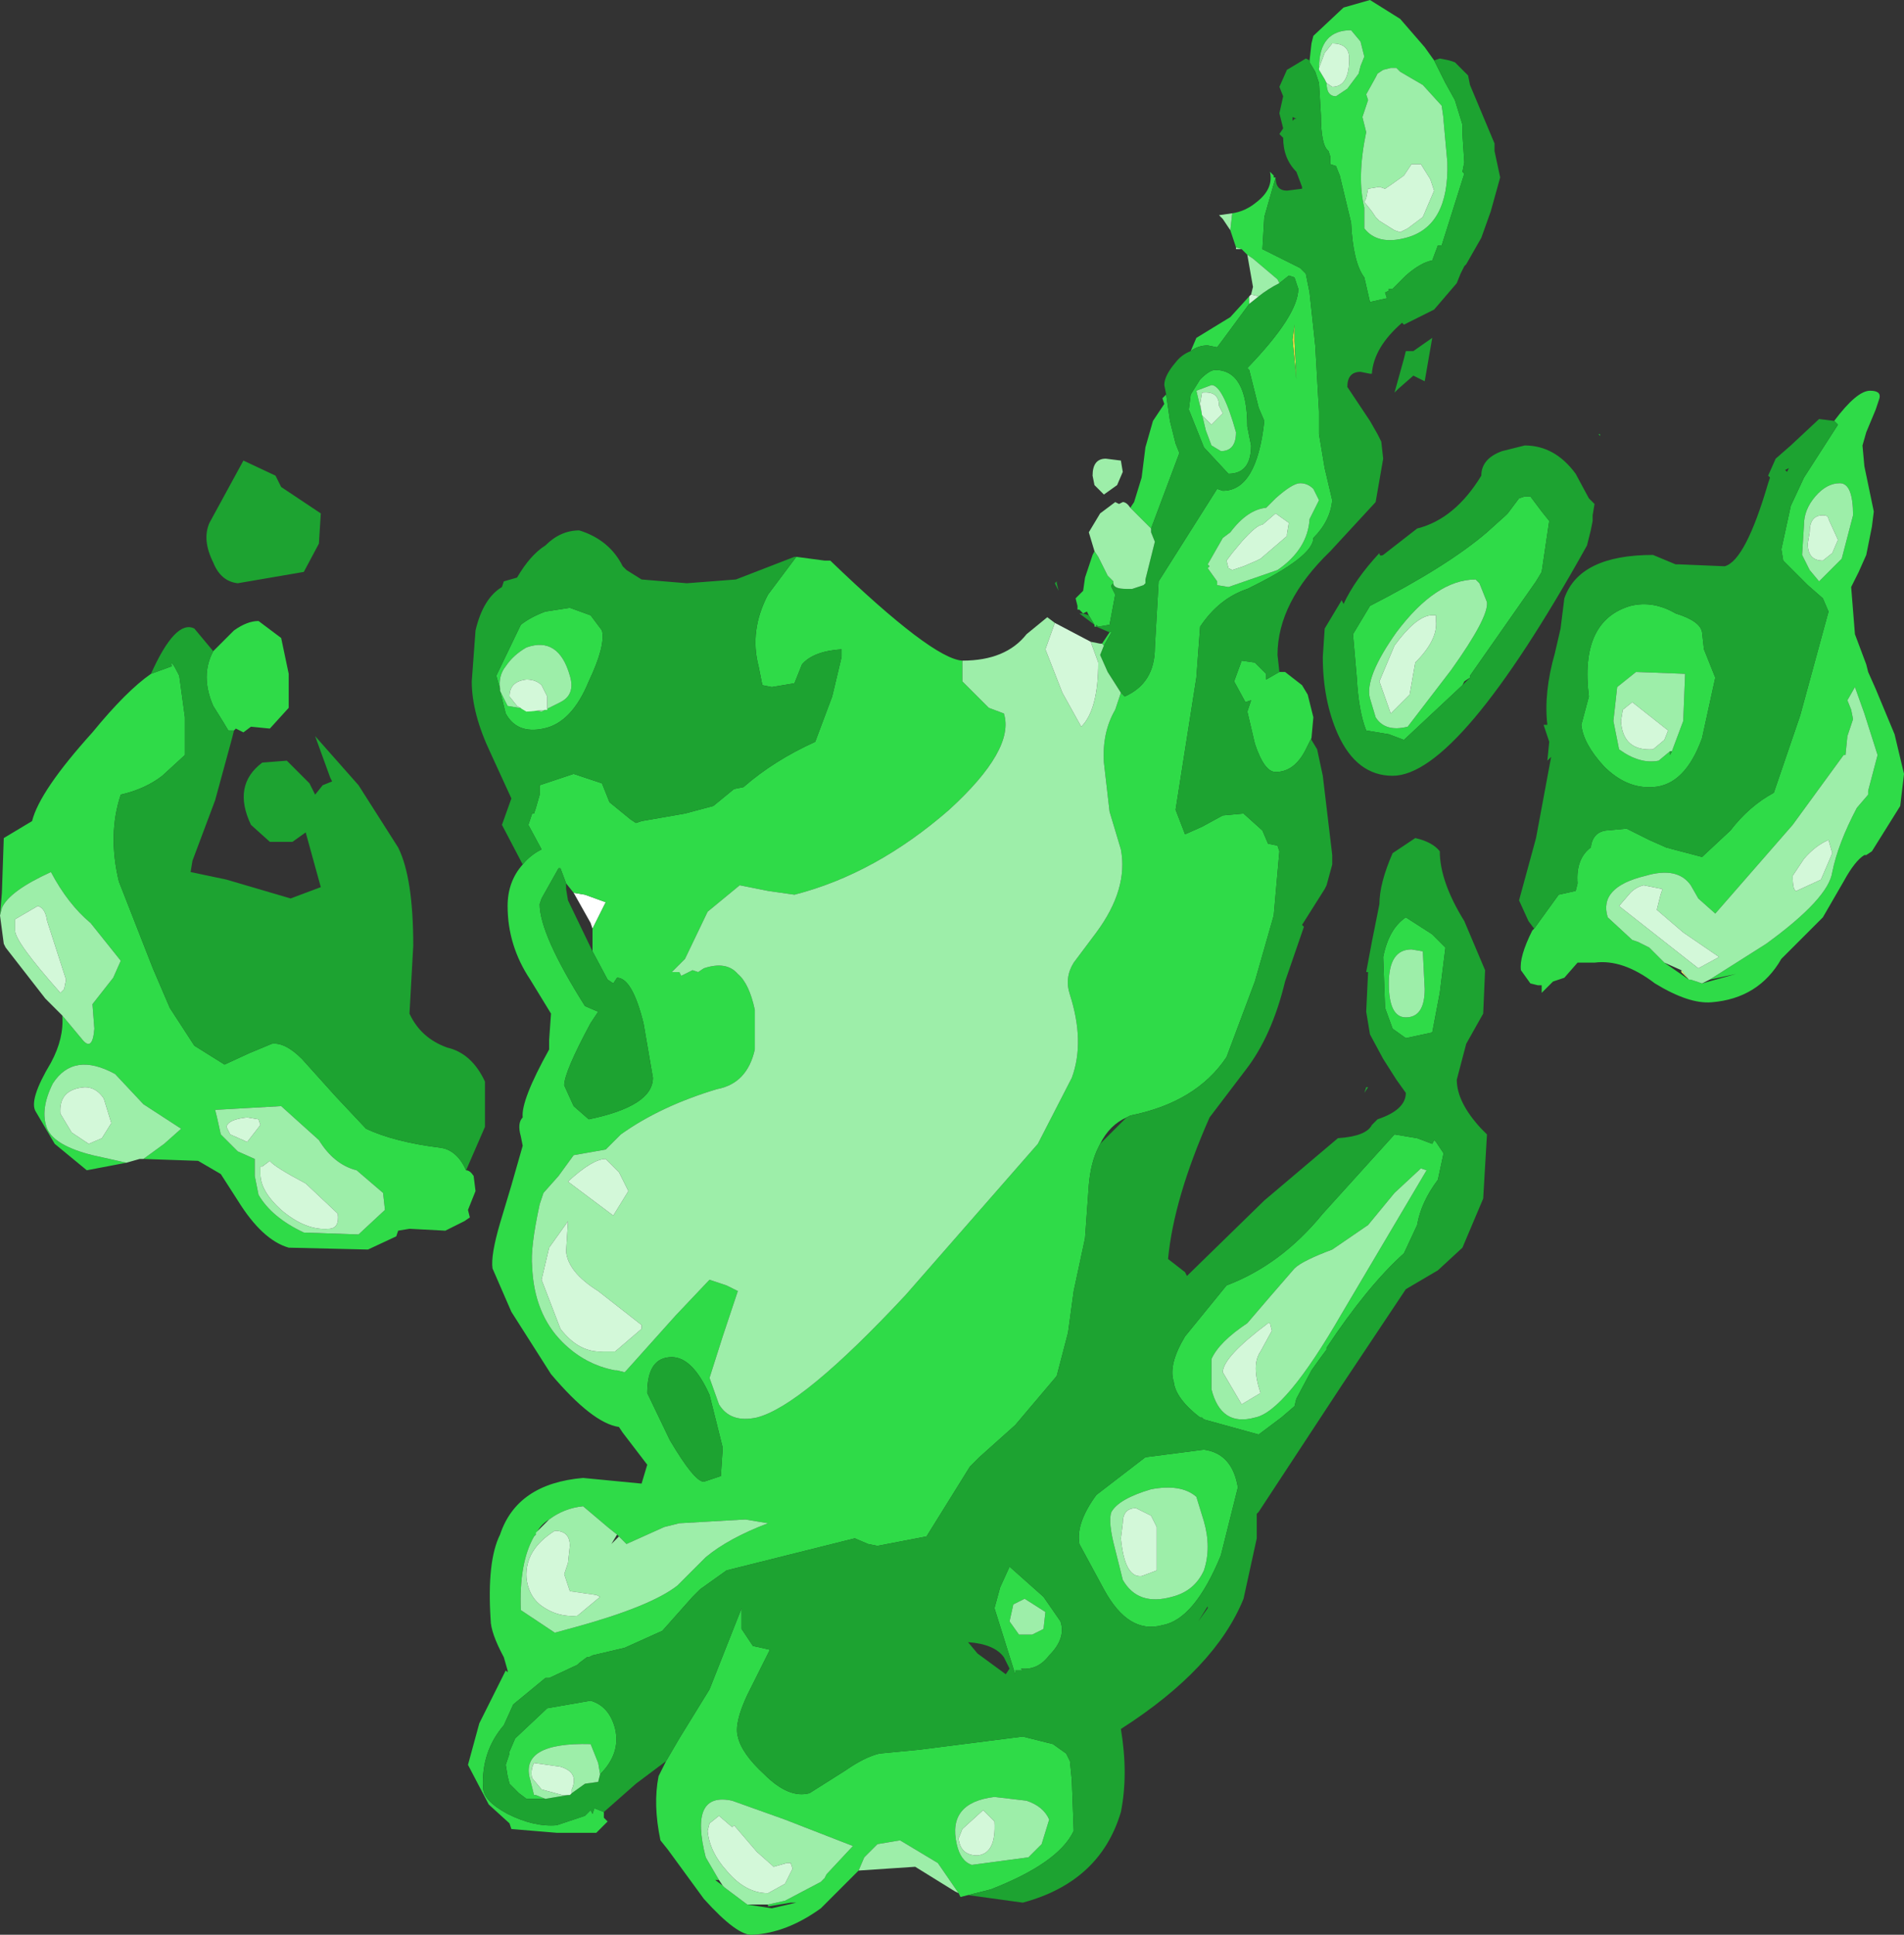 <?xml version="1.0" encoding="UTF-8" standalone="no"?>
<svg xmlns:ffdec="https://www.free-decompiler.com/flash" xmlns:xlink="http://www.w3.org/1999/xlink" ffdec:objectType="shape" height="51.25px" width="50.45px" xmlns="http://www.w3.org/2000/svg">
  <rect width="100%" height="100%" fill="#333333" stroke="none"/>
  <g transform="matrix(1.0, 0.0, 0.0, 1.0, 1.4, 5.2)">
    <path d="M32.9 3.4 L32.9 3.85 32.95 4.85 32.85 3.8 32.9 3.4" fill="#ffdc45" fill-rule="evenodd" stroke="none"/>
    <path d="M43.4 20.75 L43.35 20.75 43.4 20.75 M43.15 20.5 L43.35 20.75 43.15 20.55 43.15 20.5" fill="#ffff66" fill-rule="evenodd" stroke="none"/>
    <path d="M14.3 19.4 L14.25 19.25 13.8 18.45 14.1 18.5 14.65 18.7 14.3 19.4" fill="#ffffff" fill-rule="evenodd" stroke="none"/>
    <path d="M33.3 -3.6 L33.35 -4.05 33.4 -4.25 34.2 -5.0 34.9 -5.2 35.7 -4.7 36.35 -3.95 36.6 -3.6 36.9 -3.0 37.15 -2.55 37.35 -1.9 37.35 -1.8 37.35 -1.65 37.4 -0.9 37.35 -0.65 37.4 -0.6 36.8 1.3 36.7 1.3 36.55 1.7 Q36.25 1.75 35.85 2.1 L35.5 2.45 35.4 2.45 35.4 2.5 35.3 2.55 35.35 2.7 34.9 2.8 34.75 2.15 Q34.45 1.75 34.4 0.7 L34.1 -0.55 34.0 -0.8 33.85 -0.85 33.85 -1.05 33.8 -1.2 Q33.6 -1.35 33.6 -2.15 L33.55 -3.0 33.45 -3.3 33.3 -3.55 33.3 -3.6 M32.5 12.6 L32.65 12.6 33.1 12.95 33.25 13.2 33.4 13.8 33.35 14.35 33.2 14.65 Q32.9 15.25 32.4 15.25 32.1 15.25 31.85 14.5 L31.65 13.65 31.75 13.35 31.6 13.4 31.3 12.85 31.5 12.3 31.85 12.35 32.15 12.65 32.15 12.8 32.5 12.6 M24.25 45.0 L24.05 45.05 24.0 44.95 23.45 44.15 22.45 43.55 21.85 43.65 21.5 44.0 21.35 44.35 20.35 45.35 Q19.45 46.0 18.55 46.05 18.15 46.1 17.25 45.1 L16.3 43.8 16.1 43.55 Q15.9 42.6 16.05 41.85 L16.25 41.45 16.6 40.85 17.4 39.55 18.25 37.4 18.25 37.55 18.25 37.95 18.55 38.4 19.0 38.5 18.4 39.7 Q18.05 40.45 18.15 40.8 18.25 41.25 18.85 41.8 19.5 42.45 20.05 42.3 L21.0 41.7 Q21.5 41.35 21.9 41.25 L22.95 41.15 25.7 40.8 26.5 41.0 26.85 41.25 26.95 41.45 27.0 41.95 27.05 43.3 Q26.65 44.15 24.85 44.85 L24.25 45.0 M14.6 42.8 L14.6 42.9 14.6 42.95 14.7 43.05 14.4 43.35 13.75 43.35 13.35 43.35 12.15 43.25 12.1 43.1 11.55 42.6 11.0 41.55 11.3 40.45 12.0 39.05 12.05 39.1 12.05 39.05 11.95 38.7 Q11.6 38.05 11.6 37.7 11.5 36.15 11.85 35.45 12.3 34.1 14.05 33.95 L15.6 34.1 15.75 33.6 15.1 32.75 15.0 32.6 Q14.3 32.5 13.2 31.2 L12.15 29.55 11.65 28.4 Q11.6 28.05 11.85 27.2 L12.15 26.2 12.45 25.15 12.4 24.9 Q12.3 24.55 12.45 24.4 12.4 23.95 13.15 22.6 L13.15 22.35 13.2 21.65 12.65 20.75 Q12.05 19.85 12.05 18.8 12.05 18.15 12.45 17.7 12.65 17.45 12.95 17.3 L12.6 16.65 12.7 16.35 12.75 16.35 12.8 16.2 12.9 15.85 12.9 15.65 12.9 15.6 13.8 15.3 14.1 15.4 14.55 15.55 14.75 16.05 15.3 16.5 15.45 16.6 15.6 16.55 16.75 16.35 17.5 16.15 18.05 15.7 18.3 15.65 Q19.1 14.95 20.2 14.45 L20.65 13.25 20.9 12.2 20.9 12.0 Q20.15 12.05 19.85 12.4 L19.65 12.9 19.05 13.0 18.8 12.95 18.7 12.45 Q18.45 11.5 18.95 10.55 L19.7 9.55 20.45 9.65 20.6 9.65 Q23.3 12.25 24.1 12.3 L24.1 12.85 24.8 13.55 25.2 13.7 Q25.5 14.65 23.75 16.25 21.8 17.95 19.65 18.5 L18.95 18.4 18.2 18.25 17.35 18.95 16.75 20.2 16.4 20.55 16.6 20.55 16.65 20.65 16.95 20.5 17.1 20.55 17.25 20.45 Q17.85 20.25 18.15 20.6 18.45 20.85 18.6 21.55 L18.6 22.6 Q18.4 23.5 17.6 23.65 16.1 24.1 15.05 24.85 L14.65 25.25 13.8 25.4 13.4 25.95 13.0 26.4 12.9 26.7 Q12.65 27.85 12.7 28.35 12.75 29.6 13.5 30.35 14.1 30.95 14.9 31.1 L14.95 31.1 15.15 31.15 15.2 31.1 16.5 29.65 17.4 28.7 17.85 28.85 18.15 29.0 17.75 30.2 17.4 31.3 17.65 32.0 Q17.95 32.5 18.65 32.35 19.85 32.05 22.6 29.1 L26.1 25.1 27.0 23.35 Q27.35 22.4 26.95 21.15 26.8 20.7 27.05 20.3 L27.65 19.5 Q28.5 18.35 28.3 17.3 L28.0 16.3 27.85 15.0 Q27.8 14.2 28.15 13.6 L28.3 13.15 28.4 13.25 Q29.2 12.9 29.2 11.95 L29.3 10.2 30.85 7.75 31.0 7.8 Q31.9 7.8 32.1 5.95 L31.95 5.6 31.7 4.6 31.65 4.55 Q33.0 3.15 33.0 2.45 L32.9 2.15 32.75 2.1 32.5 2.3 32.45 2.2 31.8 1.65 31.65 1.55 31.5 1.4 31.35 1.35 31.2 0.9 31.25 0.45 Q31.6 0.4 31.9 0.15 32.35 -0.2 32.25 -0.65 L32.35 -0.55 32.35 -0.5 32.4 -0.5 32.1 0.55 32.05 1.4 32.15 1.45 33.05 1.9 33.2 2.05 33.3 2.55 33.45 3.95 33.55 5.7 33.55 6.3 33.7 7.2 33.9 8.05 Q33.85 8.6 33.4 9.05 33.4 9.55 31.65 10.4 30.9 10.65 30.4 11.4 L30.3 12.75 29.75 16.25 30.0 16.9 30.45 16.7 31.0 16.4 31.55 16.35 32.05 16.8 32.2 17.15 32.45 17.2 32.5 17.35 32.35 19.05 31.85 20.8 31.1 22.8 Q30.3 24.0 28.55 24.35 L28.45 24.4 Q28.0 24.6 27.75 25.1 L27.7 25.2 Q27.5 25.6 27.45 26.2 L27.35 27.6 27.05 29.0 26.9 30.1 26.6 31.25 25.5 32.55 24.55 33.4 24.3 33.65 23.15 35.5 21.85 35.75 21.6 35.7 21.25 35.55 17.85 36.4 17.15 36.9 16.95 37.1 16.15 38.0 15.15 38.45 14.3 38.65 14.2 38.7 14.15 38.7 13.95 38.85 13.9 38.9 13.15 39.25 13.05 39.25 12.2 39.95 11.95 40.5 Q11.35 41.2 11.4 42.15 11.4 42.5 12.05 42.85 12.75 43.2 13.35 43.15 L14.1 42.9 14.25 42.75 14.3 42.85 14.35 42.7 14.6 42.8 M27.8 11.85 L28.0 11.55 28.05 11.55 27.85 11.9 27.8 11.85 M27.65 11.4 L27.6 11.4 27.6 11.35 27.45 11.1 27.4 11.0 27.3 11.05 27.2 10.95 27.15 10.95 27.15 10.85 27.1 10.65 27.3 10.45 27.35 10.1 27.55 9.5 27.6 9.4 27.7 9.55 27.75 9.65 27.95 10.05 28.1 10.2 28.1 10.25 28.05 10.3 28.05 10.35 28.15 10.55 28.0 11.35 27.7 11.4 27.65 11.35 27.65 11.4 M28.55 8.25 L28.65 8.1 28.85 7.45 28.95 6.65 29.15 5.95 29.45 5.5 29.4 5.35 29.5 5.25 29.6 5.95 29.75 6.55 29.85 6.8 29.1 8.8 28.8 8.5 28.75 8.45 28.55 8.25 M30.15 4.1 L30.3 3.75 31.2 3.2 31.7 2.65 31.7 2.85 31.0 3.8 30.85 4.0 30.6 3.95 Q30.35 3.95 30.15 4.1 M33.55 -3.4 L33.55 -3.35 33.7 -3.1 33.75 -3.0 Q33.75 -2.65 34.0 -2.65 L34.3 -2.85 34.6 -3.25 34.65 -3.45 34.75 -3.7 34.65 -4.1 34.4 -4.4 Q33.55 -4.4 33.55 -3.4 M35.1 -3.25 L35.05 -3.15 34.8 -2.7 34.85 -2.55 34.7 -2.1 34.8 -1.7 Q34.55 -0.5 34.75 0.3 L34.75 0.85 Q35.1 1.3 35.85 1.1 37.0 0.8 36.95 -0.9 L36.85 -2.0 36.85 -2.05 36.8 -2.4 36.3 -2.95 35.7 -3.3 35.65 -3.35 35.6 -3.4 35.45 -3.4 35.25 -3.35 35.1 -3.25 M47.2 5.95 Q47.8 5.15 48.15 5.15 48.45 5.15 48.4 5.35 L48.3 5.65 48.05 6.25 47.95 6.6 48.0 7.15 48.25 8.35 48.2 8.75 48.05 9.5 47.85 9.95 47.65 10.35 47.75 11.6 48.05 12.4 48.1 12.6 48.3 13.05 48.8 14.25 49.05 15.3 48.95 16.15 48.2 17.35 48.05 17.45 48.0 17.45 Q47.75 17.6 47.45 18.15 L46.9 19.1 45.8 20.2 Q45.2 21.25 43.95 21.35 43.35 21.4 42.45 20.85 41.6 20.2 40.85 20.3 L40.4 20.3 40.05 20.7 39.75 20.8 39.45 21.1 39.45 20.9 39.35 20.9 39.15 20.85 38.9 20.5 Q38.85 20.15 39.2 19.45 L39.25 19.4 39.9 18.5 40.35 18.4 40.4 18.2 Q40.35 17.55 40.75 17.25 40.8 16.85 41.15 16.8 L41.7 16.75 42.3 17.05 42.75 17.25 43.7 17.5 44.45 16.8 Q44.95 16.15 45.6 15.8 L46.3 13.75 47.05 11.0 46.9 10.65 46.5 10.3 45.85 9.65 45.8 9.35 46.05 8.2 46.4 7.45 46.85 6.75 47.3 6.05 47.2 5.95 M43.0 11.05 Q43.65 11.25 43.7 11.55 L43.75 12.0 44.05 12.75 43.7 14.35 Q43.25 15.6 42.4 15.65 41.7 15.7 41.1 15.1 40.55 14.5 40.5 14.0 L40.7 13.25 Q40.45 11.25 41.8 10.85 42.4 10.7 43.0 11.05 M43.9 20.75 L45.4 19.8 Q47.05 18.6 47.15 17.9 47.3 17.15 47.8 16.2 L48.1 15.85 48.1 15.75 48.35 14.8 48.0 13.7 47.75 13.0 47.55 13.35 47.65 13.6 47.7 13.85 47.55 14.3 47.5 14.8 47.45 14.8 46.1 16.65 44.05 19.0 43.6 18.6 43.4 18.25 Q43.05 17.75 42.2 18.0 40.95 18.3 41.2 19.1 L41.85 19.7 42.0 19.75 42.3 19.9 42.55 20.15 42.6 20.2 42.7 20.3 43.35 20.75 43.4 20.75 43.7 20.85 44.6 20.6 43.9 20.75 M46.7 7.95 Q46.4 8.3 46.4 8.7 L46.35 9.5 46.55 9.9 46.8 10.2 47.4 9.6 47.7 8.45 Q47.7 7.6 47.35 7.6 47.0 7.6 46.7 7.95 M42.9 14.7 L43.2 13.9 43.25 12.65 41.95 12.6 41.45 13.0 41.35 13.9 41.5 14.65 Q42.05 15.05 42.55 14.95 L42.85 14.7 42.85 14.8 42.9 14.7 M31.1 2.0 L31.05 2.1 31.1 2.0 M32.9 3.4 L32.85 3.8 32.95 4.85 32.9 3.85 32.9 3.4 M31.65 6.1 L31.75 6.6 Q31.75 7.35 31.15 7.35 L30.5 6.65 30.1 5.65 30.15 5.25 30.4 4.85 Q30.65 4.6 30.8 4.6 31.65 4.6 31.65 6.1 M30.55 6.2 L30.7 6.6 30.95 6.75 Q31.35 6.75 31.35 6.25 31.0 5.0 30.7 5.0 L30.3 5.15 30.55 6.2 M33.3 8.55 L33.55 8.05 33.4 7.75 Q33.25 7.6 33.05 7.6 32.85 7.6 32.4 8.0 L32.15 8.25 Q31.65 8.3 31.2 8.9 L31.0 9.05 30.6 9.75 30.65 9.8 30.6 9.85 30.85 10.2 30.85 10.3 31.15 10.35 32.45 9.9 Q33.25 9.35 33.3 8.55 M31.25 9.45 L31.2 9.45 31.25 9.45 M37.35 12.95 L35.8 14.4 35.4 14.25 34.8 14.15 Q34.6 13.65 34.55 12.75 L34.45 11.6 34.9 10.85 Q36.95 9.8 38.0 8.9 L38.5 8.45 38.55 8.4 38.85 8.0 39.0 7.95 39.15 7.95 39.45 8.35 39.65 8.6 39.45 9.95 39.3 10.2 37.55 12.7 37.55 12.75 37.4 12.85 37.35 12.95 M37.7 10.15 Q36.65 10.15 35.6 11.55 34.75 12.75 34.9 13.3 L35.05 13.8 Q35.3 14.2 35.9 14.05 L37.05 12.55 Q38.05 11.15 38.0 10.75 L37.8 10.25 37.7 10.15 M35.25 20.15 Q35.4 19.4 35.85 19.1 L36.55 19.55 36.9 19.9 36.75 21.1 36.55 22.15 35.85 22.3 35.5 22.05 35.3 21.5 35.25 20.15 M36.3 20.0 L36.0 19.95 Q35.4 19.95 35.4 20.85 35.4 21.75 35.85 21.75 36.35 21.75 36.35 21.0 L36.3 20.0 M11.85 13.05 L11.75 12.7 12.4 11.35 Q12.65 11.15 13.05 11.0 L13.7 10.9 14.25 11.1 14.55 11.5 Q14.65 11.9 14.2 12.85 13.75 13.95 13.0 14.1 12.3 14.25 12.0 13.7 L11.85 13.1 12.05 13.5 12.95 13.65 13.45 13.4 Q13.85 13.2 13.7 12.7 13.4 11.65 12.55 11.95 12.2 12.15 12.0 12.45 11.8 12.7 11.85 13.05 M2.6 12.65 L3.15 12.45 Q3.1 12.2 3.35 12.7 L3.5 13.8 3.5 14.8 2.9 15.35 Q2.45 15.7 1.8 15.85 1.45 16.9 1.75 18.15 L2.65 20.45 3.1 21.5 3.75 22.5 4.55 23.0 5.2 22.7 5.8 22.45 Q6.15 22.4 6.6 22.85 L7.5 23.85 8.3 24.7 Q9.05 25.05 10.25 25.2 10.7 25.25 10.95 25.8 11.05 25.8 11.15 25.95 L11.2 26.35 11.0 26.85 11.05 27.05 10.9 27.15 10.4 27.4 9.45 27.35 9.15 27.4 9.1 27.55 8.35 27.9 6.25 27.85 Q5.55 27.65 4.9 26.6 L4.45 25.9 3.85 25.55 2.4 25.5 2.95 25.1 3.4 24.7 2.4 24.05 1.65 23.25 Q0.55 22.65 0.0 23.5 -0.35 24.2 -0.15 24.7 0.05 25.15 1.05 25.4 L1.95 25.6 0.9 25.8 0.05 25.1 -0.45 24.25 Q-0.65 23.95 -0.05 22.95 0.3 22.3 0.25 21.7 L0.75 22.3 Q1.05 22.7 1.1 22.05 L1.05 21.4 1.6 20.7 1.8 20.25 1.0 19.25 Q0.4 18.75 -0.05 17.9 -1.15 18.4 -1.35 18.85 L-1.4 19.05 -1.35 18.45 -1.3 17.0 -0.55 16.55 Q-0.35 15.75 1.05 14.2 1.95 13.1 2.6 12.65 M4.8 14.15 L4.65 14.15 4.5 13.9 4.25 13.5 Q3.9 12.7 4.25 12.05 L4.3 12.0 4.65 11.65 4.8 11.5 Q5.15 11.25 5.45 11.25 L6.05 11.7 6.25 12.65 6.25 13.55 5.75 14.1 5.25 14.05 5.05 14.2 4.85 14.1 4.8 14.15 M4.35 24.4 L4.45 24.85 4.9 25.3 5.35 25.5 5.35 25.95 5.45 26.45 Q5.8 27.05 6.65 27.45 L8.1 27.5 8.8 26.85 8.75 26.4 8.05 25.8 Q7.45 25.65 7.05 25.0 L6.05 24.1 4.3 24.2 4.35 24.4 M14.3 20.0 L14.3 19.4 14.65 18.7 14.1 18.5 13.8 18.45 13.6 18.2 13.45 17.8 13.4 17.8 12.95 18.6 12.9 18.75 Q12.9 19.55 14.1 21.45 L14.45 21.6 14.25 21.9 Q13.55 23.2 13.55 23.55 L13.8 24.1 14.2 24.45 Q15.9 24.1 15.9 23.35 L15.65 21.9 Q15.35 20.7 14.95 20.7 L14.85 20.85 14.7 20.75 14.3 20.0 M14.95 35.45 L14.7 35.25 14.05 34.7 Q13.55 34.75 13.15 35.05 12.9 35.2 12.8 35.45 L12.75 35.5 Q12.35 36.2 12.4 37.45 L13.3 38.05 13.85 37.9 Q15.85 37.35 16.55 36.8 L17.3 36.05 Q17.9 35.55 18.95 35.15 L18.35 35.05 16.6 35.15 16.2 35.25 15.2 35.7 15.0 35.5 14.95 35.45 M15.75 31.7 L16.35 32.95 Q17.0 34.05 17.25 34.05 L17.7 33.9 17.75 33.15 17.4 31.75 Q16.95 30.75 16.4 30.75 15.75 30.75 15.75 31.7 M18.95 45.25 L19.4 45.15 20.35 44.65 20.45 44.55 20.5 44.45 21.2 43.7 19.4 43.0 18.0 42.5 Q16.85 42.25 17.3 44.0 L17.65 44.6 17.55 44.6 17.75 44.75 17.8 44.8 18.4 45.25 19.05 45.35 19.7 45.2 19.55 45.2 18.95 45.3 18.95 45.25 M13.05 42.45 L12.55 42.45 12.35 42.3 12.1 42.05 12.05 41.85 12.0 41.55 12.1 41.25 12.1 41.2 12.25 40.85 13.1 40.05 14.25 39.85 Q14.75 40.0 14.9 40.6 15.05 41.25 14.5 41.8 L14.45 41.5 14.25 41.0 Q12.35 40.95 12.65 41.95 L12.75 42.35 12.8 42.35 13.05 42.45 M36.4 25.8 L36.25 25.75 35.55 26.4 34.85 27.25 33.9 27.9 Q33.1 28.2 32.9 28.4 L32.25 29.15 31.65 29.85 Q30.9 30.35 30.7 30.8 L30.7 31.6 Q30.95 32.6 31.85 32.35 32.65 32.2 34.15 29.6 L36.4 25.8 M36.6 25.0 L36.65 25.05 36.85 25.35 36.7 26.05 Q36.25 26.65 36.15 27.25 L35.8 28.0 Q34.85 28.85 33.75 30.5 L33.75 30.55 33.6 30.75 33.35 31.1 32.95 31.85 32.9 32.05 32.55 32.35 31.95 32.8 30.5 32.4 30.45 32.35 30.4 32.35 Q29.75 31.85 29.7 31.4 29.55 30.95 30.0 30.2 L31.1 28.85 Q32.55 28.3 33.65 26.95 L35.55 24.85 36.15 24.95 36.55 25.1 36.6 25.0 M30.5 36.4 Q30.7 35.8 30.5 35.1 L30.3 34.45 Q29.9 34.1 29.1 34.25 28.25 34.5 28.05 34.85 27.95 35.1 28.15 35.85 L28.35 36.65 Q28.75 37.35 29.65 37.1 30.25 36.95 30.5 36.4 M30.95 36.0 Q30.25 37.7 29.4 37.85 28.5 38.1 27.85 36.9 L27.2 35.7 Q27.1 35.15 27.65 34.4 L28.95 33.4 30.5 33.2 Q31.25 33.3 31.4 34.2 L30.95 36.0 M26.25 37.1 L26.7 37.75 Q26.85 38.2 26.4 38.65 26.1 39.05 25.65 39.0 L25.7 39.05 25.5 39.05 25.5 39.15 24.95 37.4 25.1 36.85 25.35 36.3 26.25 37.1 M26.4 43.0 Q26.25 42.65 25.8 42.5 L24.95 42.4 Q23.7 42.55 23.95 43.65 24.05 44.1 24.35 44.2 L25.85 44.0 26.2 43.65 26.4 43.0 M25.45 37.3 L25.35 37.75 25.6 38.1 25.95 38.1 26.25 37.95 26.3 37.5 25.75 37.15 25.45 37.3" fill="#2fdb48" fill-rule="evenodd" stroke="none"/>
    <path d="M36.6 -3.6 L36.75 -3.65 37.0 -3.6 37.15 -3.55 37.5 -3.2 37.55 -2.95 38.2 -1.4 38.2 -1.2 38.35 -0.5 38.1 0.4 37.85 1.1 37.45 1.8 37.4 1.85 37.3 2.05 37.2 2.3 36.6 3.0 36.2 3.2 35.8 3.4 35.75 3.35 Q35.0 4.0 34.95 4.7 L34.9 4.7 34.65 4.65 Q34.3 4.65 34.3 5.05 L34.9 5.95 35.1 6.3 35.2 6.5 35.25 6.95 35.05 8.1 33.85 9.4 Q32.45 10.75 32.45 12.15 L32.5 12.6 32.15 12.8 32.15 12.65 31.85 12.35 31.5 12.3 31.3 12.85 31.6 13.4 31.75 13.35 31.65 13.65 31.85 14.5 Q32.1 15.25 32.4 15.25 32.9 15.25 33.2 14.65 L33.35 14.35 33.35 14.4 33.5 14.65 33.65 15.35 33.9 17.45 33.9 17.7 33.75 18.25 33.7 18.35 33.1 19.3 33.15 19.35 32.65 20.8 Q32.3 22.25 31.6 23.15 L30.65 24.4 Q29.7 26.55 29.55 28.15 L30.0 28.5 30.05 28.6 32.1 26.6 34.05 24.95 Q34.8 24.9 34.95 24.6 L35.1 24.45 Q35.85 24.2 35.85 23.75 L35.6 23.4 35.25 22.85 34.9 22.2 34.8 21.6 34.85 20.55 34.8 20.55 34.95 19.75 35.15 18.75 Q35.15 18.2 35.5 17.4 L36.1 17.0 Q36.55 17.1 36.75 17.35 36.75 18.15 37.4 19.2 L37.95 20.5 37.9 21.65 37.45 22.45 37.2 23.4 Q37.2 24.0 37.85 24.7 L38.0 24.85 37.9 26.55 37.35 27.85 36.7 28.45 35.85 28.95 34.15 31.5 31.95 34.85 31.9 34.9 31.9 35.55 31.55 37.15 Q30.8 39.0 28.3 40.6 28.5 41.8 28.3 42.8 27.75 44.65 25.7 45.2 L24.25 45.0 24.85 44.85 Q26.65 44.15 27.05 43.3 L27.0 41.95 26.95 41.45 26.85 41.25 26.5 41.0 25.7 40.8 22.95 41.15 21.9 41.25 Q21.5 41.35 21.0 41.7 L20.05 42.3 Q19.5 42.45 18.85 41.8 18.25 41.25 18.15 40.8 18.05 40.45 18.4 39.7 L19.0 38.5 18.55 38.4 18.25 37.95 18.25 37.55 18.25 37.4 17.4 39.55 16.6 40.85 16.25 41.45 15.45 42.05 14.6 42.8 14.35 42.7 14.3 42.85 14.25 42.75 14.1 42.9 13.35 43.15 Q12.75 43.2 12.05 42.85 11.4 42.5 11.4 42.15 11.35 41.2 11.95 40.5 L12.2 39.95 13.05 39.25 13.15 39.25 13.9 38.9 13.95 38.85 14.15 38.7 14.2 38.7 14.3 38.65 15.15 38.45 16.15 38.0 16.95 37.1 17.15 36.9 17.85 36.4 21.25 35.55 21.6 35.7 21.85 35.75 23.15 35.5 24.3 33.65 24.55 33.4 25.5 32.55 26.6 31.25 26.9 30.1 27.05 29.0 27.35 27.6 27.45 26.2 Q27.5 25.6 27.7 25.2 L27.75 25.1 27.9 24.95 28.45 24.4 28.55 24.35 Q30.3 24.0 31.1 22.8 L31.85 20.8 32.35 19.05 32.5 17.35 32.45 17.2 32.2 17.15 32.05 16.8 31.55 16.35 31.0 16.4 30.45 16.7 30.0 16.9 29.75 16.25 30.3 12.75 30.4 11.4 Q30.9 10.65 31.65 10.4 33.4 9.55 33.4 9.05 33.85 8.6 33.9 8.05 L33.7 7.2 33.55 6.3 33.55 5.7 33.45 3.95 33.3 2.55 33.2 2.05 33.05 1.9 32.15 1.45 32.05 1.4 32.1 0.55 32.4 -0.5 Q32.4 -0.15 32.7 -0.15 L33.1 -0.2 33.1 -0.25 32.95 -0.65 Q32.6 -1.0 32.6 -1.55 L32.5 -1.65 32.6 -1.8 32.5 -2.2 32.6 -2.65 32.5 -2.9 32.7 -3.35 33.2 -3.65 33.3 -3.6 33.3 -3.55 33.45 -3.3 33.55 -3.0 33.6 -2.15 Q33.6 -1.35 33.8 -1.2 L33.85 -1.05 33.85 -0.85 34.0 -0.8 34.1 -0.55 34.4 0.7 Q34.45 1.75 34.75 2.15 L34.9 2.8 35.35 2.7 35.3 2.55 35.4 2.5 35.4 2.45 35.5 2.45 35.85 2.1 Q36.25 1.75 36.55 1.7 L36.7 1.3 36.8 1.3 37.4 -0.6 37.35 -0.65 37.4 -0.9 37.35 -1.65 37.35 -1.8 37.35 -1.9 37.15 -2.55 36.9 -3.0 36.6 -3.6 M12.45 17.7 L11.9 16.65 12.15 15.95 11.6 14.75 Q11.1 13.7 11.1 12.85 L11.2 11.5 Q11.4 10.65 11.9 10.35 L11.95 10.2 12.3 10.1 Q12.65 9.5 13.05 9.25 13.45 8.85 13.95 8.85 14.75 9.1 15.1 9.8 L15.2 9.9 15.6 10.15 16.8 10.25 18.1 10.15 19.65 9.55 19.7 9.55 18.95 10.55 Q18.45 11.5 18.7 12.45 L18.8 12.95 19.05 13.0 19.65 12.9 19.85 12.4 Q20.15 12.05 20.9 12.0 L20.9 12.2 20.65 13.25 20.2 14.45 Q19.1 14.95 18.3 15.65 L18.05 15.7 17.5 16.15 16.75 16.35 15.6 16.55 15.45 16.6 15.3 16.5 14.75 16.05 14.55 15.55 14.1 15.4 13.8 15.3 12.9 15.6 12.9 15.65 12.9 15.85 12.8 16.2 12.75 16.35 12.7 16.35 12.6 16.65 12.95 17.3 Q12.65 17.45 12.45 17.7 M28.0 11.55 L27.65 11.4 27.65 11.35 27.7 11.4 28.0 11.35 28.15 10.55 28.05 10.35 28.05 10.3 28.1 10.25 Q28.1 10.4 28.45 10.4 L28.6 10.4 28.9 10.3 28.95 10.25 28.95 10.15 29.2 9.15 29.1 8.9 29.1 8.8 29.85 6.8 29.75 6.55 29.6 5.95 29.5 5.25 29.45 5.0 Q29.45 4.75 29.75 4.4 29.9 4.2 30.15 4.1 30.35 3.95 30.6 3.95 L30.85 4.0 31.0 3.8 31.7 2.85 31.95 2.65 Q32.2 2.45 32.5 2.3 L32.75 2.1 32.9 2.15 33.0 2.45 Q33.0 3.15 31.65 4.55 L31.7 4.6 31.95 5.6 32.1 5.95 Q31.9 7.8 31.0 7.8 L30.85 7.75 29.3 10.2 29.2 11.95 Q29.2 12.9 28.4 13.25 L28.3 13.15 27.95 12.6 27.75 12.15 27.85 11.9 28.05 11.55 28.0 11.55 M27.6 11.35 L27.2 11.05 27.3 11.05 27.45 11.1 27.6 11.35 M32.85 -2.0 L32.9 -2.05 32.95 -2.05 32.85 -2.1 32.85 -2.0 M39.25 19.4 L39.1 19.2 38.85 18.65 39.3 17.0 39.7 14.85 39.6 14.95 39.65 14.45 39.5 14.0 39.6 14.0 Q39.5 13.15 39.8 12.1 L39.95 11.45 40.05 10.65 Q40.45 9.5 42.4 9.5 L43.0 9.75 43.1 9.75 44.3 9.8 Q44.85 9.65 45.45 7.6 L45.5 7.45 45.45 7.4 45.65 6.95 46.05 6.6 46.8 5.9 47.2 5.95 47.3 6.05 46.85 6.75 46.4 7.45 46.05 8.2 45.8 9.35 45.85 9.65 46.5 10.3 46.9 10.65 47.05 11.0 46.3 13.75 45.6 15.8 Q44.95 16.15 44.45 16.8 L43.7 17.5 42.75 17.25 42.3 17.05 41.7 16.75 41.15 16.8 Q40.8 16.85 40.75 17.25 40.35 17.55 40.4 18.2 L40.35 18.4 39.9 18.5 39.25 19.4 M40.75 8.85 L40.65 9.25 Q37.25 15.35 35.5 15.35 34.55 15.35 34.05 14.25 33.65 13.35 33.65 12.2 L33.7 11.45 34.15 10.7 34.2 10.8 Q34.5 10.15 35.15 9.45 35.15 9.55 35.25 9.5 L36.15 8.8 Q37.15 8.55 37.85 7.4 37.85 6.95 38.4 6.75 L39.0 6.6 Q39.8 6.6 40.35 7.35 L40.7 8.0 40.85 8.15 40.8 8.45 40.8 8.6 40.75 8.85 M41.0 6.35 L40.95 6.3 41.0 6.3 41.0 6.35 M43.0 11.05 Q42.4 10.7 41.8 10.85 40.45 11.25 40.7 13.25 L40.5 14.0 Q40.55 14.5 41.1 15.1 41.7 15.7 42.4 15.65 43.25 15.6 43.7 14.35 L44.05 12.75 43.75 12.0 43.7 11.55 Q43.65 11.25 43.0 11.05 M46.0 7.2 L45.9 7.25 45.95 7.3 46.0 7.2 M42.85 14.7 L42.9 14.7 42.85 14.8 42.85 14.7 M35.85 4.1 L36.05 4.1 36.55 3.75 36.35 4.9 36.05 4.75 35.65 5.1 35.55 5.2 35.8 4.3 35.85 4.1 M31.65 6.1 Q31.65 4.6 30.8 4.6 30.65 4.6 30.4 4.85 L30.15 5.25 30.1 5.65 30.5 6.65 31.15 7.35 Q31.75 7.35 31.75 6.6 L31.65 6.1 M37.55 12.75 L37.55 12.7 39.3 10.2 39.45 9.95 39.65 8.6 39.45 8.35 39.15 7.95 39.0 7.95 38.85 8.0 38.55 8.4 38.5 8.45 38.0 8.9 Q36.95 9.8 34.9 10.85 L34.45 11.6 34.55 12.75 Q34.6 13.65 34.8 14.15 L35.4 14.25 35.8 14.4 37.35 12.95 37.55 12.75 M26.6 10.2 L26.6 10.25 26.65 10.45 26.55 10.25 26.6 10.2 M35.25 20.15 L35.3 21.5 35.5 22.05 35.85 22.3 36.55 22.15 36.75 21.1 36.9 19.9 36.55 19.55 35.85 19.1 Q35.4 19.4 35.25 20.15 M34.8 23.6 L34.85 23.6 34.75 23.75 34.8 23.6 M11.85 13.1 L12.0 13.7 Q12.3 14.25 13.0 14.1 13.75 13.95 14.2 12.85 14.65 11.9 14.55 11.5 L14.25 11.1 13.7 10.9 13.05 11.0 Q12.65 11.15 12.4 11.35 L11.75 12.7 11.85 13.05 11.85 13.1 M2.6 12.65 Q3.25 11.2 3.75 11.45 L4.25 12.05 Q3.9 12.7 4.25 13.5 L4.5 13.9 4.65 14.15 4.8 14.15 4.75 14.35 4.3 16.0 3.7 17.6 3.65 17.9 4.6 18.1 6.3 18.6 7.1 18.3 6.7 16.85 6.35 17.1 5.75 17.1 5.25 16.65 Q4.75 15.6 5.55 15.0 L6.2 14.95 6.8 15.55 6.95 15.85 7.15 15.6 7.4 15.5 7.35 15.4 7.15 14.85 6.95 14.3 8.1 15.6 9.15 17.25 Q9.55 18.05 9.55 19.85 L9.45 21.65 Q9.75 22.3 10.45 22.55 11.1 22.7 11.45 23.45 L11.45 24.65 10.95 25.8 Q10.7 25.25 10.25 25.2 9.05 25.05 8.3 24.7 L7.5 23.85 6.6 22.85 Q6.15 22.4 5.8 22.45 L5.2 22.7 4.55 23.0 3.75 22.5 3.1 21.5 2.65 20.45 1.75 18.15 Q1.45 16.9 1.8 15.85 2.45 15.7 2.9 15.35 L3.5 14.8 3.5 13.8 3.35 12.7 Q3.1 12.2 3.15 12.45 L2.6 12.65 M4.15 8.65 L5.05 7.0 5.9 7.4 6.05 7.7 6.65 8.1 7.1 8.4 7.05 9.2 6.65 9.95 4.9 10.25 Q4.45 10.2 4.25 9.7 3.95 9.1 4.15 8.65 M13.6 18.2 L13.6 18.35 13.65 18.65 14.3 20.0 14.7 20.75 14.85 20.85 14.95 20.7 Q15.35 20.7 15.65 21.9 L15.9 23.35 Q15.9 24.1 14.2 24.45 L13.8 24.1 13.55 23.55 Q13.55 23.2 14.25 21.9 L14.45 21.6 14.1 21.45 Q12.9 19.55 12.9 18.75 L12.95 18.6 13.4 17.8 13.45 17.8 13.6 18.2 M15.75 31.7 Q15.75 30.75 16.4 30.75 16.95 30.75 17.4 31.75 L17.75 33.15 17.7 33.9 17.25 34.05 Q17.0 34.05 16.35 32.95 L15.75 31.7 M14.5 41.8 Q15.05 41.25 14.9 40.6 14.75 40.0 14.25 39.85 L13.1 40.05 12.25 40.85 12.1 41.2 12.1 41.25 12.0 41.55 12.05 41.85 12.1 42.05 12.35 42.3 12.55 42.45 13.05 42.45 13.65 42.35 13.7 42.35 13.75 42.3 14.1 42.05 14.45 42.0 14.5 41.8 M36.6 25.0 L36.55 25.1 36.15 24.95 35.55 24.85 33.65 26.95 Q32.55 28.3 31.1 28.85 L30.0 30.2 Q29.55 30.95 29.7 31.4 29.75 31.85 30.4 32.35 L30.45 32.35 30.5 32.4 31.95 32.8 32.55 32.35 32.9 32.05 32.95 31.85 33.35 31.1 33.6 30.75 33.75 30.55 33.75 30.5 Q34.85 28.85 35.8 28.0 L36.15 27.25 Q36.25 26.65 36.7 26.05 L36.85 25.35 36.65 25.05 36.6 25.0 M26.25 37.1 L25.35 36.3 25.1 36.85 24.95 37.4 25.5 39.15 25.5 39.05 25.7 39.05 25.65 39.0 Q26.1 39.05 26.4 38.65 26.85 38.2 26.7 37.75 L26.25 37.1 M30.95 36.0 L31.4 34.2 Q31.25 33.3 30.5 33.2 L28.95 33.4 27.65 34.4 Q27.1 35.15 27.2 35.7 L27.85 36.9 Q28.5 38.1 29.4 37.85 30.25 37.7 30.95 36.0 M24.25 38.3 L24.5 38.6 25.25 39.15 25.35 39.0 25.2 38.7 Q24.95 38.35 24.25 38.3 M30.6 37.35 L30.35 37.75 30.6 37.4 30.6 37.35" fill="#1da331" fill-rule="evenodd" stroke="none"/>
    <path d="M24.0 44.95 L23.9 44.9 22.85 44.25 21.35 44.35 21.5 44.0 21.85 43.65 22.45 43.55 23.45 44.15 24.0 44.95 M24.1 12.3 Q25.25 12.3 25.8 11.6 L26.35 11.15 26.55 11.3 26.3 12.0 26.75 13.15 27.25 14.05 Q27.7 13.6 27.7 12.35 L27.5 11.8 27.75 11.85 27.8 11.85 27.85 11.9 27.75 12.15 27.95 12.6 28.3 13.15 28.15 13.6 Q27.8 14.2 27.85 15.0 L28.0 16.3 28.3 17.3 Q28.5 18.35 27.65 19.5 L27.05 20.3 Q26.8 20.7 26.95 21.15 27.35 22.4 27.0 23.35 L26.1 25.1 22.6 29.1 Q19.85 32.05 18.65 32.35 17.95 32.5 17.65 32.0 L17.4 31.3 17.75 30.2 18.15 29.0 17.85 28.85 17.4 28.7 16.5 29.65 15.2 31.1 15.15 31.15 14.95 31.1 14.9 31.1 Q14.1 30.95 13.5 30.35 12.75 29.6 12.7 28.35 12.65 27.85 12.9 26.7 L13.0 26.4 13.4 25.95 13.8 25.4 14.65 25.25 15.05 24.85 Q16.1 24.1 17.6 23.65 18.4 23.5 18.6 22.6 L18.6 21.55 Q18.45 20.85 18.15 20.6 17.85 20.25 17.25 20.45 L17.1 20.55 16.95 20.5 16.65 20.65 16.6 20.55 16.4 20.55 16.75 20.2 17.35 18.95 18.2 18.25 18.95 18.4 19.65 18.5 Q21.8 17.95 23.75 16.25 25.5 14.65 25.2 13.7 L24.8 13.55 24.1 12.85 24.1 12.3 M27.6 9.4 L27.45 8.9 27.75 8.4 28.15 8.1 28.25 8.15 28.35 8.1 Q28.45 8.1 28.55 8.25 L28.75 8.45 28.8 8.5 29.1 8.8 29.1 8.9 29.2 9.15 28.95 10.15 28.95 10.25 28.9 10.3 28.6 10.4 28.45 10.4 Q28.1 10.4 28.1 10.25 L28.1 10.2 27.95 10.05 27.75 9.65 27.7 9.55 27.6 9.4 M31.75 2.6 L31.8 2.4 31.65 1.55 31.8 1.65 32.45 2.2 32.5 2.3 Q32.2 2.45 31.95 2.65 L31.75 2.6 M31.5 1.4 L31.4 1.4 31.35 1.4 31.35 1.35 31.5 1.4 M31.2 0.9 L31.0 0.6 30.9 0.5 31.25 0.45 31.2 0.9 M33.55 -3.4 Q33.55 -4.4 34.4 -4.4 L34.65 -4.1 34.75 -3.7 34.65 -3.45 34.6 -3.25 34.3 -2.85 34.0 -2.65 Q33.75 -2.65 33.75 -3.0 L33.9 -2.9 Q34.35 -2.9 34.35 -3.65 34.35 -4.05 33.9 -4.05 L33.7 -3.8 33.55 -3.4 M35.1 -3.25 L35.25 -3.35 35.45 -3.4 35.6 -3.4 35.65 -3.35 35.7 -3.3 36.3 -2.95 36.8 -2.4 36.85 -2.05 36.85 -2.0 36.95 -0.9 Q37.0 0.8 35.85 1.1 35.1 1.3 34.75 0.85 L34.75 0.3 Q34.55 -0.5 34.8 -1.7 L34.7 -2.1 34.85 -2.55 34.8 -2.7 35.05 -3.15 35.1 -3.25 M35.3 -0.2 L35.15 -0.25 34.85 -0.2 34.8 0.05 34.75 0.15 34.95 0.4 35.05 0.55 35.15 0.65 35.55 0.9 35.7 0.95 35.9 0.85 36.3 0.55 36.6 -0.15 36.5 -0.45 36.25 -0.85 36.0 -0.85 35.8 -0.55 35.45 -0.3 35.3 -0.2 M46.55 8.9 L46.5 9.2 Q46.5 9.65 46.9 9.65 L47.15 9.45 47.3 9.1 47.05 8.55 Q47.05 8.45 46.9 8.45 46.55 8.45 46.55 8.9 M46.7 7.95 Q47.0 7.6 47.35 7.6 47.7 7.6 47.7 8.45 L47.4 9.6 46.8 10.2 46.55 9.9 46.35 9.5 46.4 8.7 Q46.4 8.3 46.7 7.95 M42.7 20.3 L42.6 20.2 42.55 20.15 42.3 19.9 42.0 19.75 41.85 19.7 41.2 19.1 Q40.95 18.3 42.2 18.0 43.05 17.75 43.4 18.25 L43.6 18.6 44.05 19.0 46.1 16.65 47.45 14.8 47.5 14.8 47.55 14.3 47.7 13.85 47.65 13.6 47.55 13.35 47.75 13.0 48.0 13.7 48.35 14.8 48.1 15.75 48.1 15.85 47.8 16.2 Q47.3 17.15 47.15 17.9 47.05 18.6 45.4 19.8 L43.9 20.75 43.7 20.85 43.4 20.75 43.35 20.75 43.15 20.5 42.7 20.3 M46.4 17.55 L46.1 18.0 Q46.1 18.4 46.2 18.4 L46.85 18.1 47.15 17.4 47.05 17.05 Q46.7 17.2 46.4 17.55 M42.85 14.7 L42.55 14.95 Q42.05 15.05 41.5 14.65 L41.35 13.9 41.45 13.0 41.95 12.6 43.25 12.65 43.2 13.9 42.9 14.7 42.85 14.7 M42.6 18.5 L42.65 18.35 42.15 18.25 Q41.95 18.3 41.8 18.45 L41.5 18.8 43.6 20.45 44.15 20.15 43.2 19.5 42.5 18.9 42.6 18.5 M41.6 13.6 L41.55 13.9 Q41.6 14.7 42.4 14.65 L42.7 14.4 42.8 14.15 41.85 13.4 41.6 13.6 M30.45 5.8 L30.7 6.05 31.0 5.75 30.9 5.55 Q30.9 5.15 30.45 5.2 L30.4 5.5 30.45 5.8 M33.3 8.55 Q33.25 9.35 32.45 9.9 L31.15 10.35 30.85 10.3 30.85 10.2 30.6 9.85 30.65 9.8 30.6 9.75 31.0 9.05 31.2 8.9 Q31.65 8.3 32.15 8.25 L32.4 8.0 Q32.85 7.6 33.05 7.6 33.25 7.6 33.4 7.75 L33.55 8.05 33.3 8.55 M30.55 6.2 L30.3 5.15 30.7 5.0 Q31.0 5.0 31.35 6.25 31.35 6.75 30.95 6.75 L30.7 6.6 30.55 6.2 M31.25 9.45 L31.1 9.65 31.15 9.85 31.25 9.9 31.55 9.8 31.9 9.65 32.0 9.6 32.7 9.0 32.7 8.95 32.75 8.65 32.4 8.4 32.05 8.7 Q31.9 8.7 31.5 9.15 L31.25 9.45 31.2 9.45 31.25 9.45 M36.5 11.1 Q36.1 11.15 35.55 11.9 L35.15 12.85 35.45 13.7 35.95 13.2 36.1 12.35 Q36.7 11.75 36.65 11.25 L36.65 11.1 36.5 11.1 M37.7 10.15 L37.8 10.25 38.0 10.75 Q38.05 11.15 37.05 12.55 L35.9 14.05 Q35.3 14.2 35.05 13.8 L34.9 13.3 Q34.75 12.75 35.6 11.55 36.65 10.15 37.7 10.15 M28.3 7.0 L28.35 7.3 28.2 7.65 27.85 7.9 27.6 7.65 27.55 7.4 Q27.55 6.95 27.9 6.95 L28.3 7.0 M36.3 20.0 L36.35 21.0 Q36.35 21.75 35.85 21.75 35.4 21.75 35.4 20.85 35.4 19.95 36.0 19.95 L36.3 20.0 M11.85 13.1 L11.85 13.05 Q11.8 12.7 12.0 12.45 12.2 12.15 12.55 11.95 13.4 11.65 13.7 12.7 13.85 13.2 13.45 13.4 L12.95 13.65 12.05 13.5 11.85 13.1 M-1.4 19.05 L-1.35 18.85 Q-1.15 18.4 -0.05 17.9 0.4 18.75 1.0 19.25 L1.8 20.25 1.6 20.7 1.05 21.4 1.1 22.05 Q1.05 22.7 0.75 22.3 L0.25 21.7 -0.2 21.25 -1.25 19.9 -1.3 19.8 -1.4 19.05 M1.95 25.6 L1.05 25.4 Q0.05 25.15 -0.15 24.7 -0.35 24.2 0.0 23.5 0.55 22.65 1.65 23.25 L2.4 24.05 3.4 24.7 2.95 25.1 2.4 25.5 2.3 25.5 1.95 25.6 M1.35 23.9 Q1.15 23.6 0.85 23.6 0.15 23.65 0.2 24.3 L0.5 24.8 0.95 25.1 1.3 24.95 1.55 24.55 1.35 23.9 M0.2 21.1 L0.3 21.0 0.35 20.75 -0.15 19.2 Q-0.2 18.85 -0.4 18.8 L-1.0 19.15 -1.0 19.45 Q-1.0 19.75 0.2 21.1 M4.35 24.4 L4.3 24.2 6.05 24.1 7.05 25.0 Q7.45 25.65 8.05 25.8 L8.75 26.4 8.8 26.85 8.1 27.5 6.65 27.45 Q5.8 27.05 5.45 26.45 L5.35 25.95 5.35 25.5 4.9 25.3 4.45 24.85 4.35 24.4 M13.1 13.6 L13.1 13.25 12.95 12.95 Q12.8 12.8 12.55 12.8 12.1 12.85 12.1 13.25 L12.3 13.5 12.55 13.65 13.1 13.6 M5.5 24.6 L5.45 24.45 5.15 24.4 Q4.65 24.45 4.6 24.65 L4.7 24.85 5.15 25.05 5.5 24.6 M15.0 25.85 L14.65 25.5 Q14.3 25.5 13.65 26.1 L14.85 27.0 15.25 26.35 15.0 25.85 M15.6 30.0 L15.6 29.9 14.45 29.0 Q13.65 28.5 13.6 27.95 L13.65 27.15 13.15 27.85 12.95 28.7 13.45 30.0 Q13.95 30.65 14.6 30.6 L14.9 30.6 15.6 30.0 M13.15 35.05 Q13.55 34.75 14.05 34.7 L14.7 35.25 14.95 35.45 14.8 35.7 15.0 35.5 15.2 35.7 16.2 35.25 16.6 35.15 18.35 35.05 18.95 35.15 Q17.9 35.55 17.3 36.05 L16.55 36.8 Q15.85 37.35 13.85 37.9 L13.3 38.05 12.4 37.45 Q12.35 36.2 12.75 35.5 L12.8 35.45 12.8 35.4 13.15 35.05 M13.65 36.2 L13.7 35.75 Q13.7 35.35 13.3 35.35 12.5 35.85 12.55 36.6 12.6 37.05 12.9 37.3 13.35 37.65 13.9 37.6 L14.5 37.1 14.4 37.05 13.7 36.95 13.55 36.5 13.65 36.2 M5.5 25.7 L5.5 25.9 Q5.5 26.35 6.05 26.85 6.7 27.4 7.3 27.35 7.6 27.35 7.55 26.95 L6.7 26.15 Q5.85 25.7 5.75 25.55 L5.55 25.7 5.5 25.7 M17.4 43.1 L17.35 43.3 Q17.4 43.85 17.85 44.35 18.35 44.95 18.95 44.95 L19.4 44.7 19.6 44.3 19.55 44.15 19.45 44.15 19.1 44.25 18.65 43.85 18.05 43.15 18.0 43.2 17.65 42.9 17.4 43.1 M17.65 44.6 L17.3 44.0 Q16.85 42.25 18.0 42.5 L19.4 43.0 21.2 43.7 20.5 44.45 20.45 44.55 20.35 44.65 19.4 45.15 18.95 45.25 18.8 45.25 18.4 45.25 17.8 44.8 17.75 44.75 17.65 44.6 M14.5 41.8 L14.45 42.0 14.1 42.05 13.75 42.3 13.75 42.2 Q13.95 41.75 13.45 41.6 L12.75 41.5 Q12.65 41.7 12.7 41.9 L12.95 42.2 13.5 42.35 13.65 42.35 13.05 42.45 12.8 42.35 12.75 42.35 12.65 41.95 Q12.35 40.95 14.25 41.0 L14.45 41.5 14.5 41.8 M36.4 25.8 L34.15 29.6 Q32.65 32.2 31.85 32.35 30.95 32.6 30.7 31.6 L30.7 30.8 Q30.9 30.35 31.65 29.85 L32.25 29.15 32.9 28.4 Q33.1 28.2 33.9 27.9 L34.85 27.25 35.55 26.4 36.25 25.75 36.4 25.8 M32.25 29.85 L32.2 29.85 Q31.0 30.75 31.0 31.15 L31.5 32.0 32.0 31.7 Q31.75 30.95 32.0 30.6 L32.3 30.05 32.25 29.85 M30.5 36.4 Q30.25 36.95 29.65 37.1 28.75 37.35 28.35 36.65 L28.15 35.85 Q27.95 35.1 28.05 34.85 28.25 34.5 29.1 34.25 29.9 34.1 30.3 34.45 L30.5 35.1 Q30.7 35.8 30.5 36.4 M29.1 34.95 L28.7 34.75 Q28.35 34.75 28.35 35.15 L28.3 35.55 Q28.4 36.6 28.85 36.55 L29.25 36.4 29.25 35.25 29.1 34.95 M25.45 37.3 L25.75 37.15 26.3 37.5 26.25 37.95 25.95 38.1 25.6 38.1 25.35 37.75 25.45 37.3 M26.4 43.0 L26.2 43.65 25.85 44.0 24.35 44.2 Q24.05 44.1 23.95 43.65 23.7 42.55 24.95 42.4 L25.8 42.5 Q26.25 42.65 26.4 43.0 M24.95 43.05 L24.65 42.75 24.1 43.25 24.0 43.5 Q24.05 43.95 24.5 43.95 25.0 43.9 24.95 43.05" fill="#9deea9" fill-rule="evenodd" stroke="none"/>
    <path d="M26.55 11.3 L27.5 11.8 27.7 12.35 Q27.7 13.6 27.25 14.05 L26.75 13.15 26.3 12.0 26.55 11.3 M31.7 2.65 L31.75 2.6 31.95 2.65 31.7 2.85 31.7 2.65 M33.75 -3.0 L33.7 -3.1 33.55 -3.35 33.55 -3.4 33.7 -3.8 33.9 -4.05 Q34.35 -4.05 34.35 -3.65 34.35 -2.9 33.9 -2.9 L33.75 -3.0 M35.3 -0.2 L35.45 -0.3 35.8 -0.55 36.0 -0.85 36.25 -0.85 36.5 -0.45 36.6 -0.15 36.3 0.55 35.9 0.85 35.7 0.95 35.55 0.9 35.15 0.65 35.05 0.55 34.95 0.4 34.75 0.15 34.8 0.05 34.85 -0.2 35.15 -0.25 35.3 -0.2 M46.55 8.9 Q46.55 8.45 46.9 8.45 47.05 8.45 47.05 8.55 L47.3 9.1 47.15 9.45 46.9 9.65 Q46.5 9.65 46.5 9.2 L46.55 8.9 M46.4 17.55 Q46.7 17.2 47.05 17.05 L47.15 17.4 46.85 18.1 46.2 18.4 Q46.1 18.4 46.1 18.0 L46.4 17.55 M41.6 13.6 L41.85 13.4 42.8 14.15 42.7 14.4 42.4 14.65 Q41.6 14.7 41.55 13.9 L41.6 13.6 M42.6 18.5 L42.5 18.9 43.2 19.5 44.15 20.15 43.6 20.45 41.5 18.8 41.8 18.45 Q41.95 18.3 42.15 18.25 L42.65 18.35 42.6 18.5 M30.45 5.8 L30.4 5.5 30.45 5.2 Q30.9 5.15 30.9 5.55 L31.0 5.75 30.7 6.05 30.45 5.8 M31.25 9.45 L31.5 9.15 Q31.9 8.7 32.05 8.7 L32.4 8.4 32.75 8.65 32.7 8.95 32.7 9.0 32.0 9.6 31.9 9.65 31.55 9.8 31.25 9.9 31.15 9.85 31.1 9.65 31.25 9.45 M36.5 11.1 L36.65 11.1 36.65 11.25 Q36.7 11.75 36.1 12.35 L35.95 13.2 35.45 13.7 35.15 12.85 35.55 11.9 Q36.1 11.15 36.5 11.1 M0.2 21.1 Q-1.0 19.75 -1.0 19.45 L-1.0 19.15 -0.4 18.8 Q-0.2 18.85 -0.15 19.2 L0.35 20.75 0.3 21.0 0.2 21.1 M1.35 23.9 L1.55 24.55 1.3 24.95 0.95 25.1 0.5 24.8 0.2 24.3 Q0.15 23.65 0.85 23.6 1.15 23.6 1.35 23.9 M5.5 24.6 L5.15 25.05 4.7 24.85 4.6 24.65 Q4.65 24.45 5.15 24.4 L5.45 24.45 5.5 24.6 M13.1 13.6 L12.55 13.65 12.3 13.5 12.1 13.25 Q12.1 12.85 12.55 12.8 12.8 12.8 12.95 12.95 L13.1 13.25 13.1 13.6 M15.6 30.0 L14.9 30.6 14.6 30.6 Q13.95 30.65 13.45 30.0 L12.95 28.7 13.15 27.85 13.65 27.15 13.6 27.95 Q13.65 28.5 14.45 29.0 L15.6 29.9 15.6 30.0 M15.0 25.85 L15.25 26.35 14.85 27.0 13.65 26.1 Q14.3 25.5 14.65 25.5 L15.0 25.85 M13.65 36.2 L13.55 36.5 13.7 36.95 14.4 37.05 14.5 37.1 13.9 37.6 Q13.35 37.65 12.9 37.3 12.6 37.05 12.55 36.6 12.5 35.85 13.3 35.35 13.7 35.35 13.7 35.75 L13.65 36.2 M5.5 25.7 L5.55 25.7 5.75 25.55 Q5.85 25.7 6.7 26.15 L7.55 26.95 Q7.6 27.35 7.3 27.35 6.7 27.4 6.05 26.85 5.5 26.35 5.5 25.9 L5.5 25.7 M17.4 43.1 L17.65 42.9 18.0 43.2 18.05 43.15 18.65 43.85 19.1 44.25 19.45 44.15 19.55 44.15 19.6 44.3 19.4 44.7 18.95 44.95 Q18.35 44.95 17.85 44.35 17.4 43.85 17.35 43.3 L17.4 43.1 M13.75 42.3 L13.7 42.35 13.65 42.35 13.5 42.35 12.95 42.2 12.7 41.9 Q12.65 41.7 12.75 41.5 L13.45 41.6 Q13.95 41.75 13.75 42.2 L13.75 42.3 M32.25 29.85 L32.3 30.05 32.0 30.6 Q31.75 30.95 32.0 31.7 L31.5 32.0 31.0 31.15 Q31.0 30.75 32.2 29.85 L32.25 29.85 M29.1 34.95 L29.25 35.25 29.25 36.4 28.85 36.55 Q28.4 36.6 28.3 35.55 L28.35 35.15 Q28.35 34.75 28.7 34.75 L29.1 34.95 M24.95 43.05 Q25.0 43.9 24.5 43.95 24.05 43.95 24.0 43.5 L24.1 43.25 24.65 42.75 24.95 43.05" fill="#d3f8d9" fill-rule="evenodd" stroke="none"/>
  </g>
</svg>
